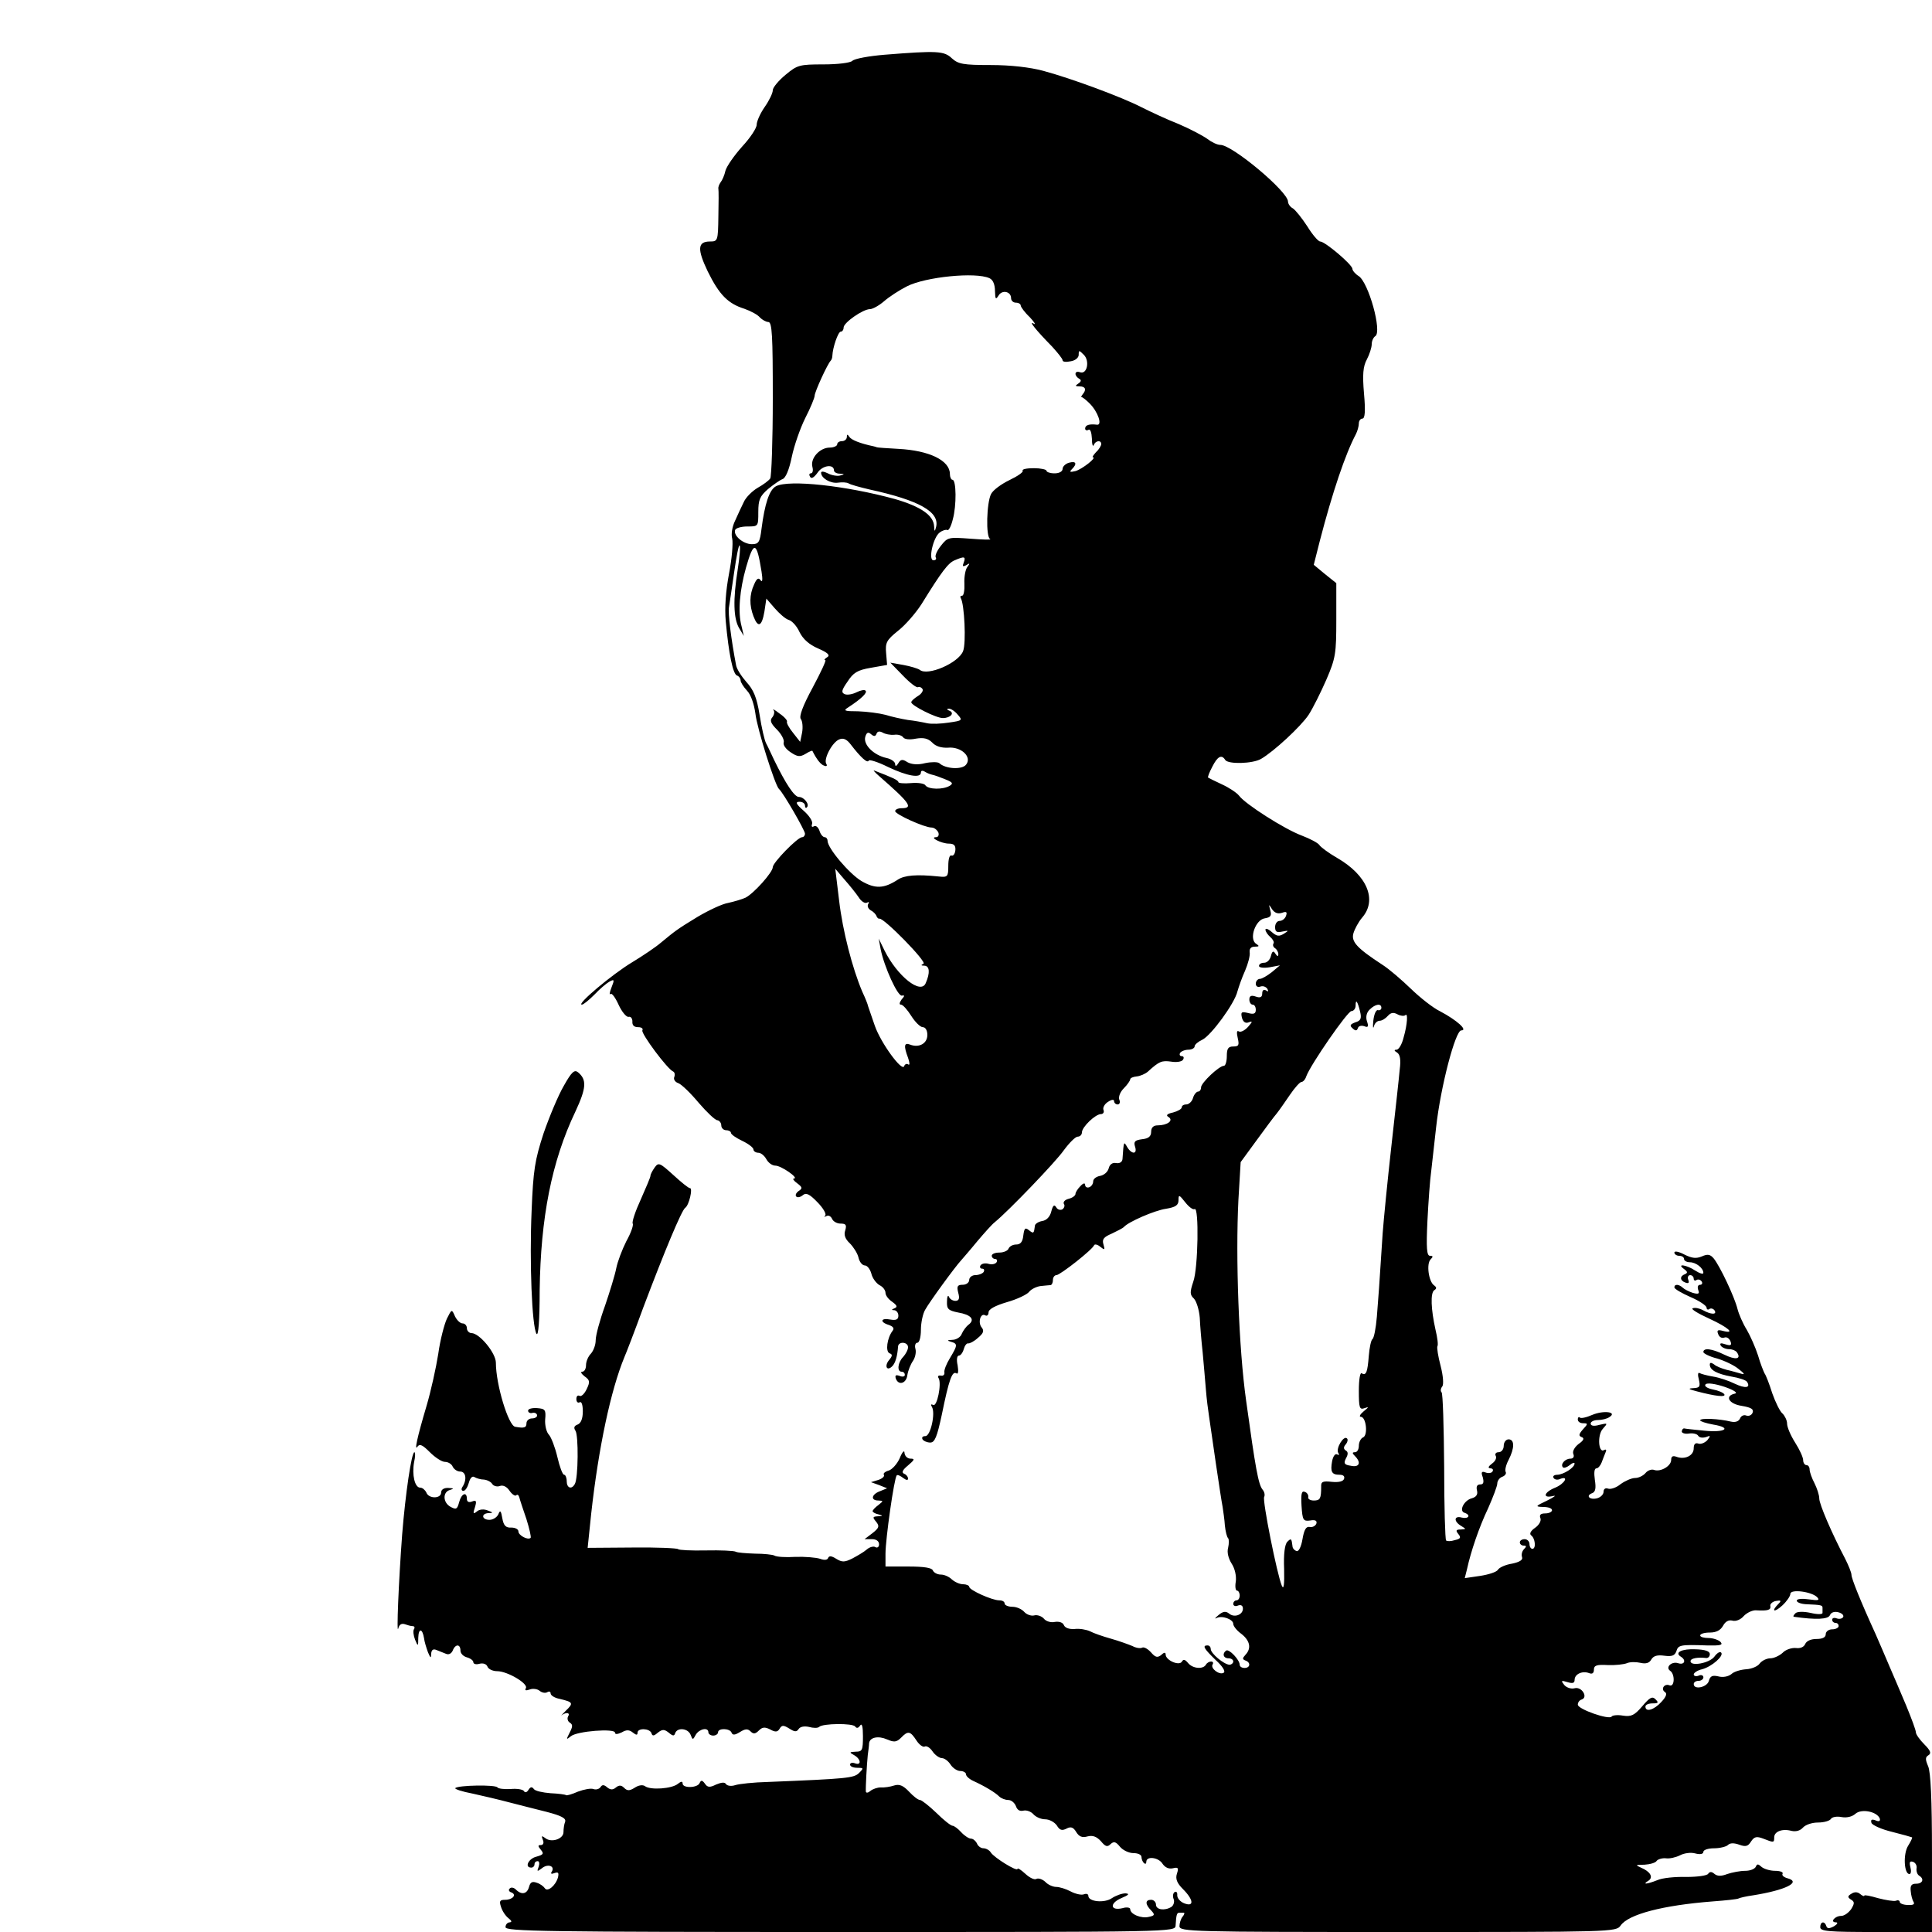 <?xml version="1.0" standalone="no"?>
<!DOCTYPE svg PUBLIC "-//W3C//DTD SVG 20010904//EN"
 "http://www.w3.org/TR/2001/REC-SVG-20010904/DTD/svg10.dtd">
<svg version="1.0" xmlns="http://www.w3.org/2000/svg"
 width="600pt" height="600pt" viewBox="0 0 600 600"
 preserveAspectRatio="xMidYMid meet">
<g transform="translate(0,600) scale(0.1,-0.1)"
fill="#000000" stroke="none">
<path d="M2747 5830 c-48 -4 -93 -12 -100 -19 -6 -6 -44 -11 -90 -11 -74 0
-81 -2 -117 -32 -22 -18 -40 -40 -40 -48 0 -9 -11 -32 -25 -52 -14 -20 -25
-45 -25 -55 0 -11 -20 -41 -45 -68 -25 -28 -48 -61 -52 -75 -3 -14 -10 -30
-15 -36 -5 -7 -8 -16 -7 -20 1 -5 1 -44 0 -86 -1 -76 -2 -78 -26 -78 -39 0
-40 -24 -7 -93 36 -73 63 -100 114 -116 20 -7 42 -19 48 -27 7 -7 19 -14 26
-14 12 0 14 -42 14 -237 0 -131 -4 -243 -8 -249 -4 -6 -21 -19 -39 -29 -17
-10 -37 -30 -43 -44 -7 -14 -19 -40 -27 -58 -9 -18 -13 -42 -9 -56 3 -14 -1
-63 -10 -109 -10 -53 -14 -106 -10 -148 9 -99 22 -164 35 -168 6 -2 11 -9 11
-15 0 -6 9 -20 20 -32 12 -12 22 -42 26 -71 5 -46 61 -223 73 -234 13 -11 81
-129 81 -139 0 -6 -4 -11 -9 -11 -14 0 -91 -79 -91 -93 0 -16 -59 -82 -85 -95
-11 -5 -35 -12 -53 -16 -19 -3 -61 -23 -95 -43 -64 -39 -69 -43 -115 -81 -15
-13 -55 -40 -88 -60 -62 -37 -175 -132 -157 -132 5 0 22 14 39 31 16 17 37 35
46 40 16 9 17 7 7 -18 -6 -15 -7 -24 -3 -20 4 4 15 -11 25 -33 10 -22 24 -39
31 -38 7 2 12 -5 12 -14 -1 -12 5 -18 18 -18 10 0 16 -4 13 -10 -5 -9 78 -121
96 -128 4 -2 6 -9 3 -17 -3 -7 3 -16 13 -19 10 -4 38 -31 63 -61 25 -29 51
-54 58 -54 6 -1 12 -8 12 -16 0 -8 7 -15 15 -15 8 0 15 -4 15 -8 0 -5 16 -16
35 -25 19 -9 35 -21 35 -27 0 -5 7 -10 15 -10 8 0 19 -9 25 -20 6 -11 18 -20
28 -20 18 0 74 -39 58 -40 -6 0 -1 -7 10 -15 16 -12 17 -16 4 -24 -8 -6 -11
-13 -7 -17 3 -4 13 -2 20 4 10 9 21 4 45 -21 18 -18 29 -37 25 -42 -5 -4 -3
-5 3 -2 7 4 14 0 18 -8 3 -8 15 -15 26 -15 17 0 20 -4 15 -21 -5 -14 0 -27 14
-40 11 -11 24 -31 27 -44 3 -14 12 -25 20 -25 7 0 16 -11 20 -25 3 -14 15 -30
25 -36 11 -5 19 -16 19 -24 0 -8 9 -20 21 -28 15 -11 17 -16 7 -20 -10 -4 -10
-6 0 -6 6 -1 12 -8 12 -17 0 -12 -7 -15 -25 -12 -30 6 -34 -8 -4 -17 13 -5 17
-10 11 -18 -17 -22 -23 -65 -9 -70 9 -3 9 -8 -2 -21 -15 -18 -7 -36 10 -19 10
10 16 32 18 61 1 17 31 15 31 -2 0 -8 -7 -21 -15 -30 -17 -17 -20 -46 -5 -46
6 0 10 -4 10 -10 0 -5 -7 -7 -16 -3 -12 4 -15 2 -12 -8 8 -23 33 -16 36 11 2
13 10 33 17 43 7 10 11 27 8 38 -3 10 0 19 6 19 6 0 11 17 11 40 0 22 6 50 13
62 13 24 94 135 112 154 5 6 28 32 50 59 22 26 46 53 54 59 43 35 190 188 215
224 17 23 36 42 43 42 7 0 13 6 13 13 0 17 42 57 59 57 7 0 11 6 8 13 -3 7 4
19 14 25 12 8 19 8 19 2 0 -5 5 -10 11 -10 6 0 9 7 5 15 -3 9 3 24 14 35 11
11 20 24 20 28 0 4 9 8 20 9 11 1 27 8 35 15 35 32 43 35 72 31 17 -3 34 0 37
6 4 6 2 11 -4 11 -6 0 -8 5 -5 10 3 5 15 10 26 10 10 0 19 5 19 10 0 6 11 15
24 21 27 13 100 112 109 150 4 14 14 43 24 65 9 21 16 47 14 57 -1 11 4 17 16
17 14 0 15 2 4 9 -23 15 -2 75 27 79 18 3 22 8 17 25 -5 20 -5 20 5 4 8 -12
18 -16 31 -12 14 5 17 3 13 -9 -3 -9 -12 -16 -20 -16 -8 0 -14 -9 -14 -19 0
-15 5 -18 23 -14 20 4 20 3 4 -7 -15 -9 -22 -8 -38 6 -10 9 -19 12 -19 7 0 -6
7 -16 15 -23 8 -7 13 -16 10 -20 -3 -5 -1 -11 5 -15 5 -3 10 -12 10 -18 0 -8
-3 -8 -9 1 -6 10 -10 9 -14 -7 -3 -12 -12 -21 -21 -21 -9 0 -16 -4 -16 -10 0
-5 14 -7 33 -4 l32 6 -25 -21 c-14 -11 -31 -21 -37 -21 -7 0 -13 -7 -13 -15 0
-8 6 -12 14 -9 8 3 17 0 22 -7 4 -8 3 -10 -4 -5 -7 4 -12 1 -12 -9 0 -12 -6
-15 -20 -10 -14 5 -20 2 -20 -9 0 -9 5 -16 10 -16 6 0 10 -7 10 -16 0 -12 -6
-15 -24 -10 -21 5 -23 3 -19 -15 4 -13 11 -18 21 -14 13 5 12 2 -2 -14 -10
-11 -23 -18 -29 -14 -6 4 -7 -4 -3 -21 5 -22 3 -26 -14 -26 -16 0 -20 -7 -20
-30 0 -16 -4 -30 -9 -30 -15 0 -71 -53 -71 -67 0 -7 -4 -13 -9 -13 -5 0 -13
-9 -16 -20 -3 -11 -13 -20 -21 -20 -8 0 -14 -4 -14 -9 0 -5 -12 -12 -27 -16
-19 -4 -23 -9 -14 -14 17 -11 -4 -26 -34 -26 -13 0 -20 -7 -20 -20 0 -14 -8
-21 -28 -23 -22 -3 -27 -7 -22 -23 8 -24 -10 -25 -24 -2 -11 19 -11 21 -15
-37 -1 -9 -9 -14 -20 -12 -11 2 -20 -4 -23 -17 -3 -11 -15 -21 -27 -23 -11 -2
-21 -9 -21 -17 0 -8 -6 -16 -12 -18 -7 -3 -13 1 -13 7 0 7 -6 6 -15 -4 -8 -8
-15 -19 -15 -24 0 -5 -9 -12 -21 -15 -12 -3 -18 -10 -15 -16 4 -5 1 -13 -5
-17 -6 -3 -15 -1 -19 7 -6 9 -10 6 -15 -13 -4 -17 -15 -28 -28 -30 -12 -2 -23
-9 -23 -15 -3 -24 -4 -25 -18 -14 -12 10 -15 7 -18 -16 -2 -20 -9 -28 -22 -28
-11 0 -21 -6 -24 -13 -2 -6 -15 -12 -28 -12 -13 0 -24 -4 -24 -10 0 -5 5 -10
11 -10 5 0 7 -5 4 -10 -4 -6 -15 -8 -25 -5 -10 3 -21 1 -25 -5 -3 -5 -1 -10 5
-10 6 0 8 -4 5 -10 -3 -5 -15 -10 -26 -10 -10 0 -19 -7 -19 -15 0 -8 -9 -15
-20 -15 -17 0 -19 -5 -14 -25 5 -18 2 -25 -9 -25 -8 0 -18 6 -20 13 -3 6 -6 0
-6 -15 -1 -23 4 -28 34 -34 41 -7 54 -22 33 -38 -8 -6 -17 -19 -21 -28 -3 -10
-17 -19 -29 -19 -17 -1 -18 -2 -5 -6 22 -6 21 -11 -3 -51 -11 -18 -19 -38 -17
-45 1 -6 -4 -11 -11 -9 -8 1 -11 -2 -7 -8 10 -17 -5 -91 -17 -83 -7 3 -8 1 -4
-6 12 -19 -4 -91 -20 -91 -9 0 -12 -4 -9 -10 3 -5 14 -10 24 -10 14 0 21 17
36 87 22 108 32 136 45 128 6 -4 7 6 4 25 -4 17 -2 30 4 30 5 0 12 9 15 20 3
11 9 19 14 18 4 -1 18 6 30 17 17 14 20 22 12 32 -13 15 -4 47 11 38 5 -3 10
1 10 9 0 10 20 21 57 32 32 9 63 24 69 32 6 8 22 16 35 18 13 1 27 3 32 3 4 1
7 8 7 16 0 8 5 15 11 15 11 0 112 79 117 93 2 4 11 2 19 -5 14 -11 15 -10 10
7 -5 16 0 23 26 34 17 8 34 17 37 20 13 16 96 52 131 57 30 5 39 11 39 27 0
18 2 17 21 -7 11 -14 24 -24 29 -21 14 9 11 -183 -4 -225 -11 -33 -11 -41 2
-53 8 -9 16 -35 18 -59 1 -24 5 -72 9 -108 3 -36 8 -87 10 -115 2 -27 7 -66
10 -85 3 -19 12 -84 21 -145 9 -60 18 -121 21 -135 2 -14 6 -40 7 -58 2 -18 6
-35 10 -39 3 -3 3 -17 0 -30 -4 -14 1 -33 11 -49 10 -15 15 -38 13 -55 -3 -16
-1 -29 4 -29 4 0 8 -7 8 -15 0 -8 -4 -15 -10 -15 -5 0 -10 -5 -10 -11 0 -6 7
-9 15 -5 9 3 15 0 15 -10 0 -19 -27 -29 -43 -15 -10 8 -19 7 -33 -5 -10 -8
-13 -13 -6 -9 17 9 52 -4 52 -18 0 -7 11 -21 25 -31 27 -21 32 -45 13 -65 -10
-11 -10 -14 0 -18 17 -6 15 -23 -3 -23 -8 0 -15 4 -15 10 0 15 -33 50 -42 44
-13 -9 -9 -24 7 -24 8 0 15 -4 15 -10 0 -5 -6 -10 -12 -10 -17 1 -58 35 -58
49 0 6 -4 11 -10 11 -17 0 -11 -10 25 -45 22 -20 32 -36 25 -40 -13 -8 -42 14
-34 26 3 5 1 9 -5 9 -5 0 -13 -4 -16 -10 -9 -15 -41 -12 -55 5 -10 12 -15 13
-20 4 -9 -13 -50 5 -50 23 0 7 -5 7 -14 -2 -12 -9 -18 -7 -32 9 -10 11 -22 17
-27 14 -5 -3 -19 -1 -30 5 -12 5 -42 16 -67 23 -25 7 -54 17 -65 23 -11 5 -32
9 -48 7 -16 -1 -29 3 -33 12 -3 8 -14 12 -28 10 -12 -3 -28 2 -34 10 -7 8 -21
13 -31 10 -9 -2 -23 3 -30 11 -8 9 -24 16 -37 16 -13 0 -24 5 -24 10 0 6 -7
10 -17 10 -22 0 -93 32 -93 42 0 4 -9 8 -19 8 -11 0 -26 7 -35 15 -8 8 -23 15
-34 15 -11 0 -22 6 -25 13 -3 8 -27 12 -76 12 l-71 0 0 40 c0 45 27 236 35
243 2 3 11 -1 20 -8 9 -7 15 -8 15 -2 0 6 -6 13 -12 15 -9 4 -5 12 12 26 20
17 22 21 8 21 -10 0 -18 8 -19 18 0 10 -7 3 -15 -17 -8 -18 -24 -35 -34 -38
-11 -3 -18 -9 -15 -13 3 -5 -5 -12 -17 -16 l-23 -7 25 -9 25 -10 -22 -9 c-27
-10 -30 -29 -5 -29 16 -1 16 -1 0 -14 -10 -7 -18 -16 -18 -19 0 -3 8 -8 18
-10 15 -4 15 -5 -2 -6 -16 -1 -17 -3 -5 -17 11 -14 9 -19 -11 -35 l-25 -19 23
0 c13 0 22 -6 22 -16 0 -8 -5 -12 -11 -9 -5 4 -18 1 -27 -7 -9 -8 -30 -20 -45
-28 -24 -12 -32 -12 -50 -1 -14 9 -22 10 -25 3 -2 -7 -12 -8 -25 -3 -12 4 -47
7 -77 6 -30 -2 -59 0 -65 4 -5 3 -33 6 -60 6 -28 1 -55 3 -60 6 -6 3 -47 5
-93 4 -45 -1 -84 1 -86 4 -2 3 -67 6 -143 5 l-138 -1 11 106 c23 207 61 384
103 486 5 11 32 81 59 155 65 172 119 302 130 309 12 8 24 61 15 61 -5 0 -28
19 -52 41 -42 38 -46 40 -58 23 -7 -10 -13 -21 -13 -26 0 -4 -14 -37 -30 -73
-17 -37 -28 -70 -25 -75 3 -5 -6 -30 -20 -55 -13 -26 -27 -63 -31 -83 -4 -21
-20 -73 -35 -117 -16 -44 -29 -92 -29 -107 0 -15 -7 -33 -15 -42 -8 -8 -15
-24 -15 -35 0 -12 -5 -21 -12 -21 -6 0 -3 -6 7 -14 17 -12 18 -17 7 -40 -7
-15 -17 -24 -22 -21 -6 3 -10 -1 -10 -10 0 -9 5 -13 10 -10 6 4 10 -8 10 -28
0 -23 -6 -37 -16 -41 -11 -4 -13 -10 -7 -19 10 -13 9 -149 -2 -166 -10 -18
-25 -12 -25 9 0 11 -4 20 -8 20 -5 0 -14 25 -21 55 -7 30 -19 61 -26 69 -8 8
-13 29 -12 47 3 31 0 34 -25 36 -15 1 -28 -2 -28 -8 0 -5 6 -9 13 -7 7 2 14
-1 15 -7 1 -5 -6 -10 -16 -10 -9 0 -17 -7 -17 -15 0 -14 -7 -16 -35 -11 -21 3
-60 131 -60 199 0 30 -51 92 -76 92 -7 0 -14 7 -14 15 0 8 -6 15 -13 15 -8 0
-18 10 -24 22 -10 23 -10 23 -25 -7 -8 -17 -21 -66 -27 -110 -7 -44 -23 -116
-36 -160 -30 -101 -39 -144 -28 -127 7 9 16 4 38 -18 16 -16 37 -30 47 -30 10
0 21 -7 24 -15 4 -8 14 -15 23 -15 18 0 22 -25 7 -48 -4 -6 -3 -12 3 -12 6 0
13 11 17 25 4 15 11 22 17 18 7 -4 20 -8 30 -8 10 -1 22 -7 26 -14 4 -6 15 -9
23 -6 10 4 22 -2 30 -14 8 -12 18 -18 21 -15 4 4 8 1 10 -7 2 -8 12 -38 22
-67 9 -29 15 -55 13 -58 -9 -8 -38 8 -38 20 0 7 -10 12 -22 12 -17 -1 -24 6
-28 29 -4 24 -7 26 -12 13 -4 -10 -17 -18 -28 -18 -24 0 -27 20 -2 21 14 0 14
2 -3 8 -12 5 -26 4 -34 -3 -11 -9 -13 -7 -6 13 6 20 4 23 -9 18 -10 -4 -16 -1
-16 8 0 24 -17 17 -24 -10 -6 -22 -9 -24 -26 -15 -25 13 -26 47 -2 53 13 4 11
5 -5 6 -14 1 -23 -5 -23 -14 0 -20 -39 -20 -46 0 -4 8 -12 15 -19 15 -17 0
-26 40 -19 79 4 17 4 31 1 31 -9 0 -28 -130 -38 -255 -11 -147 -18 -317 -12
-292 3 12 10 16 20 13 8 -3 19 -6 24 -6 6 0 8 -4 5 -9 -4 -5 -2 -20 3 -33 9
-22 10 -22 10 6 1 31 13 29 18 -2 1 -10 7 -29 12 -43 8 -19 10 -20 10 -5 1 12
6 16 16 12 8 -3 22 -9 30 -12 9 -4 17 1 21 10 8 21 24 21 24 0 0 -9 9 -18 20
-21 11 -3 20 -10 20 -15 0 -6 9 -8 19 -5 12 3 22 -1 25 -9 3 -8 17 -14 30 -14
32 0 98 -39 89 -53 -4 -7 0 -8 12 -4 9 4 24 2 31 -4 7 -6 18 -8 24 -4 5 3 10
2 10 -4 0 -6 12 -14 28 -17 42 -10 44 -13 19 -37 -12 -12 -18 -19 -13 -14 15
11 28 8 20 -4 -3 -6 -1 -15 6 -19 9 -6 9 -12 -1 -31 -11 -22 -11 -23 4 -11 19
16 137 25 137 11 0 -6 8 -5 21 1 15 9 24 8 35 -1 10 -8 14 -8 14 0 0 15 37 14
43 -1 3 -10 7 -10 20 1 14 11 20 11 34 0 13 -11 17 -11 20 -1 7 18 40 15 48
-6 6 -16 7 -16 16 1 11 18 39 24 39 7 0 -5 7 -10 15 -10 8 0 15 5 15 10 0 14
37 13 42 -1 3 -8 10 -8 26 2 16 10 24 11 33 2 9 -9 15 -8 26 3 11 11 19 11 35
3 16 -9 23 -8 29 2 7 12 12 12 30 1 17 -11 23 -11 29 -2 5 8 18 10 32 7 14 -4
28 -4 32 0 11 11 105 12 112 1 4 -6 10 -5 15 3 6 9 9 -3 9 -33 0 -43 -2 -48
-22 -48 -21 -1 -21 -2 -5 -11 21 -12 23 -33 2 -25 -8 3 -15 1 -15 -4 0 -6 10
-10 22 -10 20 0 21 -1 6 -16 -16 -16 -37 -18 -283 -28 -44 -1 -90 -6 -102 -10
-12 -4 -24 -2 -28 3 -4 7 -14 6 -31 -1 -20 -10 -27 -9 -35 3 -8 11 -12 11 -16
2 -6 -16 -53 -17 -53 -2 0 8 -5 7 -15 -1 -18 -15 -85 -20 -102 -7 -7 5 -20 3
-32 -5 -16 -10 -23 -10 -33 0 -8 8 -15 9 -25 1 -9 -8 -17 -8 -27 0 -10 9 -16
9 -21 1 -4 -6 -14 -9 -22 -6 -8 3 -29 -1 -48 -8 -18 -8 -35 -13 -37 -11 -2 2
-24 5 -48 6 -25 2 -48 7 -52 13 -6 8 -11 7 -17 -3 -5 -8 -11 -9 -14 -3 -4 5
-22 8 -42 6 -19 -1 -37 1 -40 5 -5 9 -122 7 -131 -2 -3 -3 21 -11 53 -17 32
-7 83 -19 113 -27 30 -8 83 -21 118 -30 46 -12 61 -20 57 -31 -3 -7 -5 -22 -5
-32 0 -21 -38 -34 -57 -18 -11 8 -12 7 -7 -6 4 -9 1 -16 -6 -16 -10 0 -10 -3
0 -15 10 -12 7 -15 -14 -21 -25 -6 -38 -34 -16 -34 6 0 10 5 10 10 0 6 4 10
10 10 5 0 6 -8 3 -17 -6 -16 -5 -16 10 -5 18 15 41 7 31 -10 -5 -7 -2 -9 8 -5
12 4 14 1 11 -13 -7 -26 -33 -47 -41 -34 -4 6 -15 14 -25 17 -14 5 -20 2 -24
-13 -6 -22 -23 -26 -41 -8 -6 6 -15 8 -19 3 -5 -4 -2 -10 5 -12 18 -7 4 -23
-19 -23 -17 0 -19 -4 -13 -22 4 -13 14 -28 23 -35 10 -8 12 -12 4 -13 -7 0
-13 -7 -13 -15 0 -13 122 -15 1040 -15 1033 0 1040 0 1041 20 2 35 4 40 12 40
4 0 10 0 13 0 4 0 2 -6 -3 -12 -6 -7 -10 -21 -10 -30 0 -17 39 -18 678 -18
665 0 678 0 692 20 24 35 131 63 286 75 41 3 77 7 80 9 3 2 24 7 46 10 100 16
151 41 106 53 -11 3 -18 9 -15 14 3 5 -8 9 -23 9 -16 0 -35 6 -42 12 -11 10
-14 10 -18 1 -3 -7 -17 -13 -33 -13 -16 0 -41 -5 -56 -10 -18 -7 -30 -7 -39 0
-9 8 -15 8 -20 1 -3 -6 -34 -10 -68 -10 -34 1 -75 -3 -90 -10 -33 -13 -48 -14
-28 -2 17 11 6 29 -23 41 -18 8 -17 9 11 9 17 1 35 6 38 12 4 5 17 9 28 8 12
-2 32 3 44 9 13 7 34 10 48 6 15 -4 25 -2 25 5 0 6 15 11 33 11 18 0 38 5 43
10 7 7 19 7 36 1 19 -7 27 -5 36 10 10 15 17 17 38 9 33 -13 34 -13 34 4 0 18
25 28 54 20 14 -3 27 1 35 10 8 9 28 16 47 16 18 0 36 5 40 11 3 6 18 9 33 6
16 -3 33 1 43 10 19 17 68 7 76 -15 2 -8 -3 -10 -14 -5 -11 4 -15 2 -12 -8 2
-7 31 -20 64 -28 32 -8 60 -16 62 -17 2 -1 -4 -13 -12 -26 -16 -25 -13 -88 4
-88 5 0 6 10 3 21 -4 16 -2 20 8 17 8 -3 13 -12 11 -21 -1 -8 2 -18 8 -22 17
-10 11 -25 -9 -25 -15 0 -19 -6 -17 -23 1 -13 5 -28 9 -34 4 -7 -2 -10 -18 -9
-14 0 -25 5 -25 9 0 5 -6 7 -12 4 -7 -2 -32 2 -55 8 -24 7 -43 11 -43 8 0 -3
-6 -1 -13 5 -8 7 -18 7 -27 1 -12 -7 -13 -11 -2 -18 12 -7 12 -12 1 -30 -8
-11 -21 -21 -31 -21 -20 0 -36 -20 -16 -20 7 0 4 -6 -6 -12 -15 -8 -21 -8 -24
0 -5 17 -19 15 -19 -3 0 -13 26 -15 174 -15 l173 0 0 245 c0 168 -4 252 -12
270 -9 21 -9 28 1 34 10 6 6 15 -13 34 -14 14 -26 31 -26 37 0 7 -14 44 -30
83 -17 40 -40 95 -52 122 -12 28 -31 73 -43 100 -48 105 -75 173 -75 184 0 7
-9 29 -19 49 -43 82 -81 171 -81 188 0 11 -7 32 -15 48 -8 15 -15 35 -15 42 0
8 -4 14 -10 14 -5 0 -10 7 -10 15 0 9 -11 33 -25 55 -14 22 -25 48 -25 59 0
10 -7 24 -14 31 -8 6 -22 35 -32 63 -9 29 -20 57 -24 62 -3 6 -13 30 -20 55
-8 25 -24 61 -35 80 -12 19 -25 49 -29 65 -9 37 -55 134 -74 157 -11 13 -19
14 -37 6 -17 -7 -30 -6 -54 6 -17 9 -31 12 -31 6 0 -5 7 -10 15 -10 8 0 15 -4
15 -10 0 -5 8 -10 18 -10 19 0 42 -18 42 -33 0 -5 -11 -2 -25 7 -27 18 -60 23
-35 5 11 -8 12 -12 3 -16 -17 -6 -16 -20 1 -26 10 -4 13 -1 9 9 -3 7 0 14 6
14 6 0 11 -5 11 -11 0 -5 4 -8 9 -4 5 3 12 1 16 -5 3 -5 1 -10 -5 -10 -7 0 -9
-7 -6 -16 5 -12 1 -14 -17 -9 -12 4 -26 11 -31 16 -12 11 -26 12 -26 1 0 -5
23 -18 50 -30 28 -12 50 -27 50 -33 0 -5 4 -8 9 -4 5 3 12 1 16 -5 8 -13 -11
-13 -36 1 -11 6 -25 9 -32 6 -7 -2 16 -16 51 -32 59 -27 84 -49 42 -38 -15 4
-19 2 -14 -10 3 -9 11 -14 19 -11 7 3 15 -2 19 -11 5 -13 1 -15 -15 -10 -15 5
-19 4 -15 -4 4 -6 16 -11 26 -11 10 0 22 -5 25 -11 13 -20 -5 -23 -40 -6 -39
19 -65 22 -65 8 0 -4 19 -14 43 -20 23 -7 53 -21 67 -33 18 -14 20 -18 7 -14
-11 3 -31 9 -45 12 -15 4 -33 11 -39 17 -9 6 -13 6 -13 -1 0 -17 23 -29 67
-37 24 -4 46 -11 49 -17 11 -18 -5 -21 -39 -5 -18 9 -48 19 -67 22 -18 3 -37
8 -42 11 -5 3 -6 -6 -2 -20 5 -22 3 -26 -17 -27 -18 -1 -16 -3 11 -10 57 -15
91 -19 85 -9 -3 5 -19 12 -36 15 -19 4 -27 11 -22 16 5 5 29 2 59 -8 29 -10
42 -19 32 -21 -33 -7 -19 -32 21 -38 29 -5 38 -10 34 -21 -3 -8 -12 -12 -20
-9 -7 3 -16 -1 -19 -9 -4 -9 -14 -13 -28 -10 -36 9 -96 12 -96 4 0 -3 18 -9
40 -13 61 -10 38 -26 -28 -19 -31 3 -59 6 -62 7 -3 0 -6 -3 -7 -9 -1 -5 9 -9
22 -7 12 2 26 -1 29 -7 4 -6 14 -7 24 -4 15 6 15 4 4 -10 -8 -8 -20 -13 -28
-10 -9 3 -14 -2 -14 -15 0 -23 -28 -36 -54 -26 -11 4 -16 1 -16 -10 0 -19 -33
-38 -53 -31 -7 3 -20 -1 -27 -10 -7 -8 -21 -15 -32 -15 -11 0 -31 -9 -45 -19
-13 -11 -31 -17 -39 -14 -8 3 -14 -1 -14 -10 0 -8 -9 -17 -20 -20 -23 -6 -37
8 -15 16 10 4 12 16 8 41 -3 22 -2 36 5 36 5 0 12 8 16 18 3 9 9 23 12 31 4 8
2 11 -4 8 -18 -12 -22 47 -4 66 16 18 15 18 -11 12 -17 -5 -27 -3 -27 4 0 6
10 11 23 11 12 0 28 4 35 9 26 16 -17 22 -53 7 -18 -8 -36 -12 -39 -8 -3 3 -6
0 -6 -6 0 -7 7 -12 17 -12 15 0 15 -2 -1 -19 -13 -15 -14 -20 -4 -24 9 -3 7
-10 -9 -21 -13 -10 -20 -23 -17 -31 4 -9 0 -15 -9 -15 -17 0 -32 -18 -23 -27
3 -3 12 0 21 7 8 7 15 9 15 5 0 -13 -34 -34 -53 -35 -10 0 -16 -4 -12 -10 3
-5 12 -7 20 -3 29 11 14 -15 -15 -27 -35 -14 -41 -34 -7 -26 12 3 4 -3 -18
-14 -38 -18 -38 -19 -12 -20 15 0 27 -4 27 -10 0 -5 -9 -10 -21 -10 -15 0 -19
-5 -15 -15 3 -8 -4 -21 -17 -30 -13 -9 -18 -18 -12 -23 13 -9 16 -42 4 -42 -5
0 -9 7 -9 15 0 8 -7 15 -15 15 -8 0 -15 -4 -15 -10 0 -5 5 -10 12 -10 9 0 9
-3 1 -11 -6 -6 -9 -17 -6 -25 3 -8 -7 -15 -31 -20 -20 -3 -40 -12 -44 -19 -4
-7 -29 -15 -55 -19 l-48 -7 7 28 c12 55 37 129 66 190 15 34 28 68 28 76 0 8
7 18 16 21 8 3 13 10 10 15 -3 5 1 22 9 37 19 37 19 64 0 64 -8 0 -15 -9 -15
-20 0 -11 -7 -20 -16 -20 -8 0 -12 -5 -9 -11 4 -6 -1 -17 -11 -24 -12 -9 -14
-14 -6 -15 7 0 11 -4 7 -10 -3 -5 -13 -6 -21 -3 -13 5 -15 1 -9 -15 4 -16 2
-22 -8 -22 -10 0 -13 -7 -10 -19 3 -12 -2 -20 -16 -24 -24 -6 -41 -39 -23 -45
21 -7 13 -20 -8 -15 -25 7 -26 -12 -2 -26 16 -10 16 -10 -2 -11 -14 0 -16 -3
-7 -14 9 -11 7 -15 -11 -19 -12 -4 -24 -4 -27 -1 -3 3 -6 106 -6 229 -1 124
-4 228 -8 231 -4 4 -3 12 2 18 5 6 3 33 -5 64 -8 30 -12 57 -10 61 3 4 0 27
-6 52 -14 63 -16 113 -4 122 8 5 8 9 0 15 -17 11 -25 67 -11 81 8 8 8 11 -2
11 -10 0 -12 23 -8 108 3 59 8 130 12 157 3 28 10 88 15 134 14 127 60 301 78
301 22 0 -14 32 -65 59 -23 11 -63 43 -91 70 -28 27 -67 61 -89 75 -78 51 -97
71 -90 97 4 14 16 36 27 49 48 55 16 132 -78 186 -26 15 -50 33 -54 39 -4 7
-29 20 -55 30 -54 20 -176 98 -195 124 -7 9 -31 25 -53 35 -22 10 -41 20 -43
21 -2 2 4 17 13 34 16 32 29 39 40 21 9 -14 85 -12 111 3 40 23 124 101 148
137 13 20 38 70 55 109 29 67 31 82 31 186 l0 114 -35 28 -35 29 19 75 c39
150 79 269 112 331 5 10 9 25 9 33 0 8 5 15 11 15 8 0 10 23 5 78 -5 59 -3 84
9 106 8 15 15 37 15 47 0 10 5 21 11 25 22 13 -21 168 -52 187 -10 6 -19 17
-19 22 0 13 -85 85 -100 85 -6 0 -24 21 -40 47 -17 26 -37 51 -45 56 -8 4 -15
14 -15 21 0 31 -173 176 -210 176 -10 0 -28 9 -41 19 -14 10 -54 31 -89 46
-36 14 -87 38 -115 52 -60 31 -216 89 -305 113 -41 11 -101 18 -163 18 -86 0
-101 3 -121 21 -24 23 -46 24 -209 11z m326 -694 c11 -5 17 -20 17 -40 1 -25
2 -28 11 -14 11 19 39 13 39 -8 0 -8 7 -14 15 -14 8 0 15 -4 15 -9 0 -4 12
-21 28 -36 15 -16 20 -25 12 -20 -17 10 7 -20 58 -72 17 -19 32 -37 32 -42 0
-5 11 -6 25 -3 14 2 25 11 25 20 0 15 1 15 16 0 19 -19 10 -62 -12 -54 -17 6
-19 -10 -3 -20 8 -4 7 -9 -2 -15 -11 -7 -10 -9 4 -9 18 0 22 -10 9 -25 -4 -6
-6 -9 -4 -8 2 1 14 -8 26 -20 26 -26 40 -68 23 -66 -24 3 -37 -1 -37 -12 0 -5
5 -7 10 -4 6 4 10 -8 11 -27 0 -18 3 -27 6 -20 5 14 23 16 23 3 0 -5 -7 -17
-16 -25 -8 -9 -13 -16 -10 -16 14 0 -33 -37 -54 -43 -17 -4 -20 -3 -11 6 17
17 13 26 -9 20 -11 -3 -20 -12 -20 -19 0 -8 -10 -14 -25 -14 -14 0 -25 4 -25
8 0 4 -18 8 -39 8 -22 0 -38 -3 -35 -8 3 -4 -16 -17 -41 -29 -25 -12 -51 -31
-57 -43 -14 -26 -17 -134 -3 -140 6 -3 -22 -2 -61 1 -68 5 -71 5 -92 -22 -12
-15 -19 -31 -16 -36 3 -5 0 -9 -7 -9 -17 0 -1 71 19 86 9 7 20 10 24 8 4 -3
12 12 17 33 12 43 11 123 -1 123 -4 0 -8 8 -8 18 0 42 -64 73 -160 78 -36 2
-66 4 -67 5 -2 1 -6 2 -10 3 -43 9 -69 20 -75 29 -6 9 -8 9 -8 0 0 -7 -7 -13
-15 -13 -8 0 -15 -4 -15 -10 0 -5 -11 -10 -23 -10 -31 0 -61 -33 -54 -60 3
-11 1 -20 -5 -20 -5 0 -6 -5 -2 -11 4 -7 12 -2 23 13 15 23 51 28 51 7 0 -5 8
-10 18 -10 16 -1 16 -2 0 -6 -9 -2 -26 1 -37 7 -12 6 -21 7 -21 2 0 -17 29
-34 52 -31 13 2 28 1 33 -2 6 -4 35 -12 65 -19 156 -34 219 -70 207 -117 -4
-15 -5 -15 -6 3 -2 34 -42 61 -121 84 -153 42 -330 61 -370 40 -21 -11 -35
-55 -45 -132 -5 -42 -9 -48 -30 -48 -26 0 -58 26 -52 44 2 6 19 11 38 11 34 0
34 0 34 45 0 38 5 49 30 71 17 14 37 28 45 31 10 3 21 30 29 69 7 34 26 89 42
121 16 31 29 63 29 69 0 12 40 99 50 109 3 3 5 10 5 15 1 26 18 75 26 75 5 0
9 6 9 13 0 15 60 57 82 57 8 0 28 11 43 24 16 14 48 35 72 47 57 29 213 45
256 25z m-782 -905 c-15 -94 -13 -151 4 -181 l15 -25 -7 30 c-12 44 -6 112 14
183 24 84 33 81 48 -13 4 -25 3 -35 -3 -27 -6 9 -12 6 -20 -13 -15 -32 -15
-65 -2 -99 14 -37 26 -32 34 15 l6 40 26 -30 c14 -16 33 -33 43 -36 11 -3 26
-20 34 -38 11 -22 30 -39 58 -51 30 -13 38 -21 28 -27 -8 -5 -11 -9 -6 -9 4 0
-14 -38 -39 -85 -31 -57 -43 -90 -37 -98 5 -6 7 -25 4 -42 l-6 -29 -22 28
c-13 16 -21 31 -19 35 2 3 -8 15 -23 25 -14 11 -23 16 -19 11 4 -4 3 -14 -3
-22 -9 -10 -6 -19 14 -39 14 -14 23 -32 21 -39 -3 -8 6 -21 21 -31 22 -15 30
-15 47 -5 11 7 21 11 21 9 13 -26 26 -43 37 -46 7 -3 10 0 6 6 -9 15 19 68 41
76 12 5 23 0 35 -16 30 -39 52 -60 56 -50 1 4 28 -4 60 -20 59 -28 102 -36
102 -17 0 6 5 7 13 2 6 -4 17 -8 22 -9 6 -1 23 -7 40 -14 23 -9 26 -13 15 -20
-21 -13 -67 -12 -76 1 -3 6 -24 9 -45 7 -22 -2 -39 0 -39 3 0 6 -20 15 -75 36
-5 3 1 -5 15 -17 95 -83 108 -100 70 -100 -11 0 -20 -4 -20 -9 0 -10 91 -51
113 -51 8 0 17 -7 21 -15 3 -8 0 -15 -7 -15 -22 0 17 -20 40 -20 16 0 21 -6
20 -20 -1 -11 -6 -19 -12 -17 -6 3 -10 -11 -10 -32 0 -34 -2 -36 -30 -33 -68
7 -106 4 -127 -10 -43 -28 -70 -29 -113 -4 -38 23 -105 102 -105 125 0 6 -4
11 -9 11 -5 0 -13 9 -16 20 -4 11 -11 17 -17 14 -6 -4 -9 -1 -6 7 3 8 -9 26
-26 41 -24 21 -27 28 -13 28 9 0 17 -5 17 -12 0 -6 3 -9 6 -5 9 9 -9 32 -25
32 -14 0 -41 41 -77 115 -9 19 -20 43 -25 52 -5 10 -14 49 -20 88 -9 55 -19
78 -41 102 -15 17 -30 40 -32 52 -15 78 -26 164 -22 181 2 11 9 60 16 108 7
48 14 86 17 83 3 -2 0 -36 -6 -75z m702 22 c-5 -12 -3 -14 8 -8 11 7 12 6 3
-6 -6 -8 -10 -31 -9 -51 1 -21 -2 -38 -7 -38 -5 0 -7 -3 -4 -8 11 -18 17 -139
7 -164 -14 -37 -111 -79 -135 -58 -6 4 -29 11 -51 15 l-40 7 39 -40 c22 -23
43 -39 47 -36 4 2 10 0 14 -6 3 -5 -3 -15 -15 -22 -11 -7 -20 -15 -20 -19 0
-10 77 -49 98 -49 24 0 38 16 20 23 -8 3 -8 6 -2 6 6 1 19 -7 28 -18 16 -18
15 -19 -27 -25 -25 -4 -55 -5 -68 -2 -13 3 -40 8 -59 10 -19 3 -51 10 -70 16
-19 5 -57 10 -85 11 -43 0 -47 2 -31 12 40 26 61 46 54 52 -3 4 -16 1 -28 -5
-12 -6 -28 -9 -36 -6 -12 5 -11 12 8 39 18 28 31 36 72 43 l51 9 -3 36 c-3 33
1 41 37 70 23 18 55 55 73 83 63 102 83 128 103 136 30 13 35 12 28 -7z m-271
-532 c3 8 9 9 19 4 8 -5 24 -8 36 -7 11 2 24 -2 28 -8 4 -6 20 -8 39 -4 24 4
38 1 51 -12 11 -12 29 -17 49 -16 41 4 76 -29 56 -53 -13 -16 -64 -13 -83 5
-5 4 -25 4 -44 0 -23 -6 -42 -4 -55 3 -15 10 -21 9 -28 -3 -6 -10 -10 -11 -10
-3 0 7 -12 16 -27 19 -40 9 -72 41 -66 65 4 14 9 17 18 9 9 -8 14 -7 17 1z
m-55 -508 c8 -13 20 -20 26 -16 6 3 7 1 3 -5 -3 -6 0 -14 8 -19 8 -4 16 -12
18 -18 2 -5 6 -9 9 -8 13 4 149 -135 137 -140 -9 -4 -8 -6 3 -6 16 -1 18 -22
4 -54 -15 -37 -88 21 -128 101 l-18 37 6 -33 c11 -55 53 -147 66 -144 9 2 9
-1 -1 -12 -7 -10 -8 -16 -2 -16 6 0 20 -16 32 -35 12 -19 28 -35 36 -35 8 0
14 -10 14 -24 0 -27 -26 -41 -54 -30 -18 7 -20 -4 -6 -41 5 -14 6 -24 1 -21
-5 4 -11 1 -13 -5 -6 -19 -72 71 -91 125 -10 28 -19 56 -21 61 -1 6 -9 26 -18
45 -31 73 -61 189 -72 283 l-12 99 29 -34 c16 -18 36 -43 44 -55z m1557 -355
c5 -21 2 -28 -15 -33 -16 -6 -18 -10 -9 -18 9 -9 14 -9 17 0 2 7 11 9 20 6 12
-5 14 -1 8 16 -4 13 -1 27 9 36 17 17 36 20 36 5 0 -5 -5 -9 -11 -7 -6 1 -12
-14 -14 -33 -2 -19 -1 -27 2 -17 2 9 10 17 18 17 7 0 18 7 25 15 9 10 17 12
30 5 9 -5 20 -6 24 -3 9 10 7 -28 -5 -69 -5 -21 -15 -38 -22 -38 -8 0 -8 -3 2
-9 9 -6 12 -22 8 -52 -2 -24 -14 -132 -26 -239 -12 -107 -24 -229 -27 -270
-11 -170 -13 -198 -18 -259 -3 -36 -9 -67 -14 -70 -4 -3 -9 -26 -11 -51 -4
-51 -8 -63 -22 -55 -5 4 -9 -19 -9 -54 0 -53 2 -60 18 -54 14 5 13 3 -3 -10
-11 -9 -15 -17 -9 -17 17 0 23 -58 7 -64 -7 -3 -13 -15 -13 -26 0 -11 -5 -20
-12 -20 -9 0 -9 -3 0 -12 20 -20 14 -36 -13 -30 -20 3 -23 7 -15 23 7 12 7 20
0 24 -8 5 -8 11 -1 19 6 7 8 16 4 19 -10 10 -35 -31 -27 -45 4 -6 3 -8 -3 -5
-6 4 -13 -5 -16 -21 -6 -33 -1 -42 23 -42 12 0 17 -5 14 -13 -3 -8 -17 -11
-38 -9 -27 3 -34 1 -33 -15 0 -37 -3 -43 -23 -43 -11 0 -19 5 -17 11 1 6 -4
14 -11 16 -10 4 -12 -7 -10 -43 3 -45 5 -49 27 -46 16 3 22 -1 19 -10 -3 -7
-12 -12 -21 -10 -11 2 -17 -9 -22 -38 -4 -24 -12 -39 -18 -37 -7 2 -13 9 -13
15 -3 24 -4 26 -16 14 -8 -8 -12 -38 -10 -85 1 -48 -1 -65 -7 -52 -15 35 -61
266 -55 276 3 6 1 16 -5 23 -13 16 -22 66 -51 276 -23 163 -33 445 -24 623 l7
118 49 67 c27 37 55 75 63 84 8 10 26 36 41 58 15 22 31 40 36 40 5 0 12 8 15
18 14 37 128 202 140 202 7 0 13 8 13 17 0 22 6 14 14 -19z m1420 -1819 c8 -9
2 -10 -26 -6 -21 3 -38 2 -38 -4 0 -5 12 -10 28 -11 48 -2 52 -3 52 -11 0 -4
0 -11 0 -16 0 -5 -16 -5 -37 0 -23 5 -42 4 -47 -1 -6 -6 -8 -10 -5 -11 69 -10
107 -8 112 5 4 9 14 12 26 9 12 -3 18 -10 15 -15 -3 -5 -12 -7 -20 -4 -8 3
-14 1 -14 -4 0 -6 5 -10 10 -10 6 0 10 -4 10 -10 0 -5 -9 -10 -20 -10 -11 0
-20 -7 -20 -15 0 -10 -10 -15 -29 -15 -17 0 -31 -6 -35 -16 -4 -9 -15 -14 -29
-12 -13 1 -32 -5 -41 -15 -10 -9 -27 -17 -38 -17 -11 0 -26 -7 -33 -16 -6 -9
-25 -17 -42 -18 -16 -1 -38 -7 -46 -15 -10 -8 -27 -11 -41 -7 -18 4 -25 1 -29
-14 -5 -20 -47 -29 -47 -10 0 6 7 10 15 10 8 0 15 5 15 11 0 6 -7 9 -15 5 -8
-3 -15 -1 -15 4 0 5 12 13 26 16 30 8 69 42 59 52 -4 4 -13 -2 -21 -13 -15
-20 -74 -31 -74 -14 0 9 22 13 48 10 6 -1 12 4 12 12 0 9 -14 14 -44 15 -43 2
-67 -10 -46 -23 18 -11 11 -27 -9 -20 -20 6 -40 -13 -24 -24 15 -10 14 -51 -2
-45 -16 7 -29 -12 -14 -21 7 -5 3 -15 -12 -31 -23 -25 -49 -32 -49 -14 0 6 10
10 22 10 18 0 20 2 9 13 -10 10 -18 5 -41 -22 -24 -28 -34 -33 -60 -29 -17 3
-33 1 -35 -3 -8 -11 -105 23 -105 37 0 7 5 14 12 16 21 7 0 41 -22 35 -11 -3
-25 2 -32 10 -11 14 -10 15 10 9 16 -5 22 -3 22 7 0 18 24 29 45 21 10 -4 15
0 15 11 0 13 9 16 43 14 23 -1 50 2 60 6 9 4 28 4 41 1 17 -4 28 -1 34 10 7
12 19 15 41 12 23 -3 32 0 37 14 6 19 11 21 94 18 43 -1 52 1 43 11 -6 6 -23
12 -37 12 -14 0 -26 3 -26 8 0 5 13 9 30 9 20 0 33 7 41 21 7 13 17 19 29 16
11 -3 26 3 36 15 10 10 27 18 38 17 36 -2 46 1 44 13 -2 6 6 14 17 16 16 3 18
1 8 -9 -24 -24 -13 -28 12 -5 14 13 25 29 25 36 0 16 68 7 84 -11z m-2798
-444 c9 -14 21 -22 26 -19 5 3 16 -3 24 -15 8 -12 22 -21 29 -21 8 0 20 -9 27
-20 7 -11 21 -20 30 -20 10 0 18 -5 18 -10 0 -6 10 -15 23 -21 33 -15 67 -35
80 -48 6 -6 19 -11 28 -11 10 0 20 -9 24 -19 4 -12 12 -17 24 -14 9 2 23 -3
30 -11 8 -9 24 -16 37 -16 13 0 29 -9 36 -19 9 -15 16 -17 30 -10 13 7 21 5
30 -10 9 -15 19 -19 36 -14 16 4 28 -1 41 -15 14 -17 20 -19 30 -9 10 9 16 8
29 -8 9 -11 28 -20 42 -20 14 0 25 -5 25 -12 0 -6 3 -15 8 -19 4 -4 7 -2 7 4
0 19 39 14 51 -7 8 -11 19 -16 32 -13 16 4 18 1 12 -17 -5 -16 0 -29 19 -48
33 -33 35 -56 4 -44 -13 5 -22 16 -22 25 1 9 -3 13 -8 10 -5 -3 -7 -13 -3 -22
3 -8 0 -19 -7 -24 -21 -13 -48 -9 -48 7 0 8 -7 15 -15 15 -19 0 -19 -14 0 -33
12 -13 12 -16 -7 -20 -23 -6 -58 8 -58 24 0 5 -11 7 -24 3 -38 -9 -41 15 -4
31 24 10 27 14 13 15 -11 0 -30 -7 -42 -15 -23 -16 -73 -11 -73 7 0 6 -6 8
-14 5 -7 -3 -26 1 -41 9 -15 8 -35 14 -45 14 -10 0 -26 7 -34 16 -9 8 -21 12
-27 9 -6 -4 -21 3 -35 16 -13 12 -24 19 -24 15 0 -10 -73 35 -83 51 -4 7 -15
13 -23 13 -8 0 -17 7 -20 15 -4 8 -12 15 -19 15 -6 0 -20 9 -30 20 -10 11 -22
20 -27 20 -5 0 -28 18 -50 40 -23 22 -46 40 -51 40 -6 0 -21 12 -34 26 -18 19
-30 24 -46 19 -12 -4 -31 -7 -42 -6 -10 0 -25 -5 -32 -11 -7 -6 -13 -7 -14 -2
-1 13 3 85 6 114 2 14 4 30 4 36 2 19 29 24 56 12 21 -9 29 -9 43 5 22 23 29
21 48 -8z"/>
<path d="M1751 2628 c-17 -29 -45 -96 -63 -148 -27 -83 -32 -114 -37 -240 -7
-160 1 -358 15 -382 6 -10 10 41 10 135 3 225 37 400 111 555 34 73 36 99 8
122 -11 9 -20 1 -44 -42z"/>
</g>
</svg>
